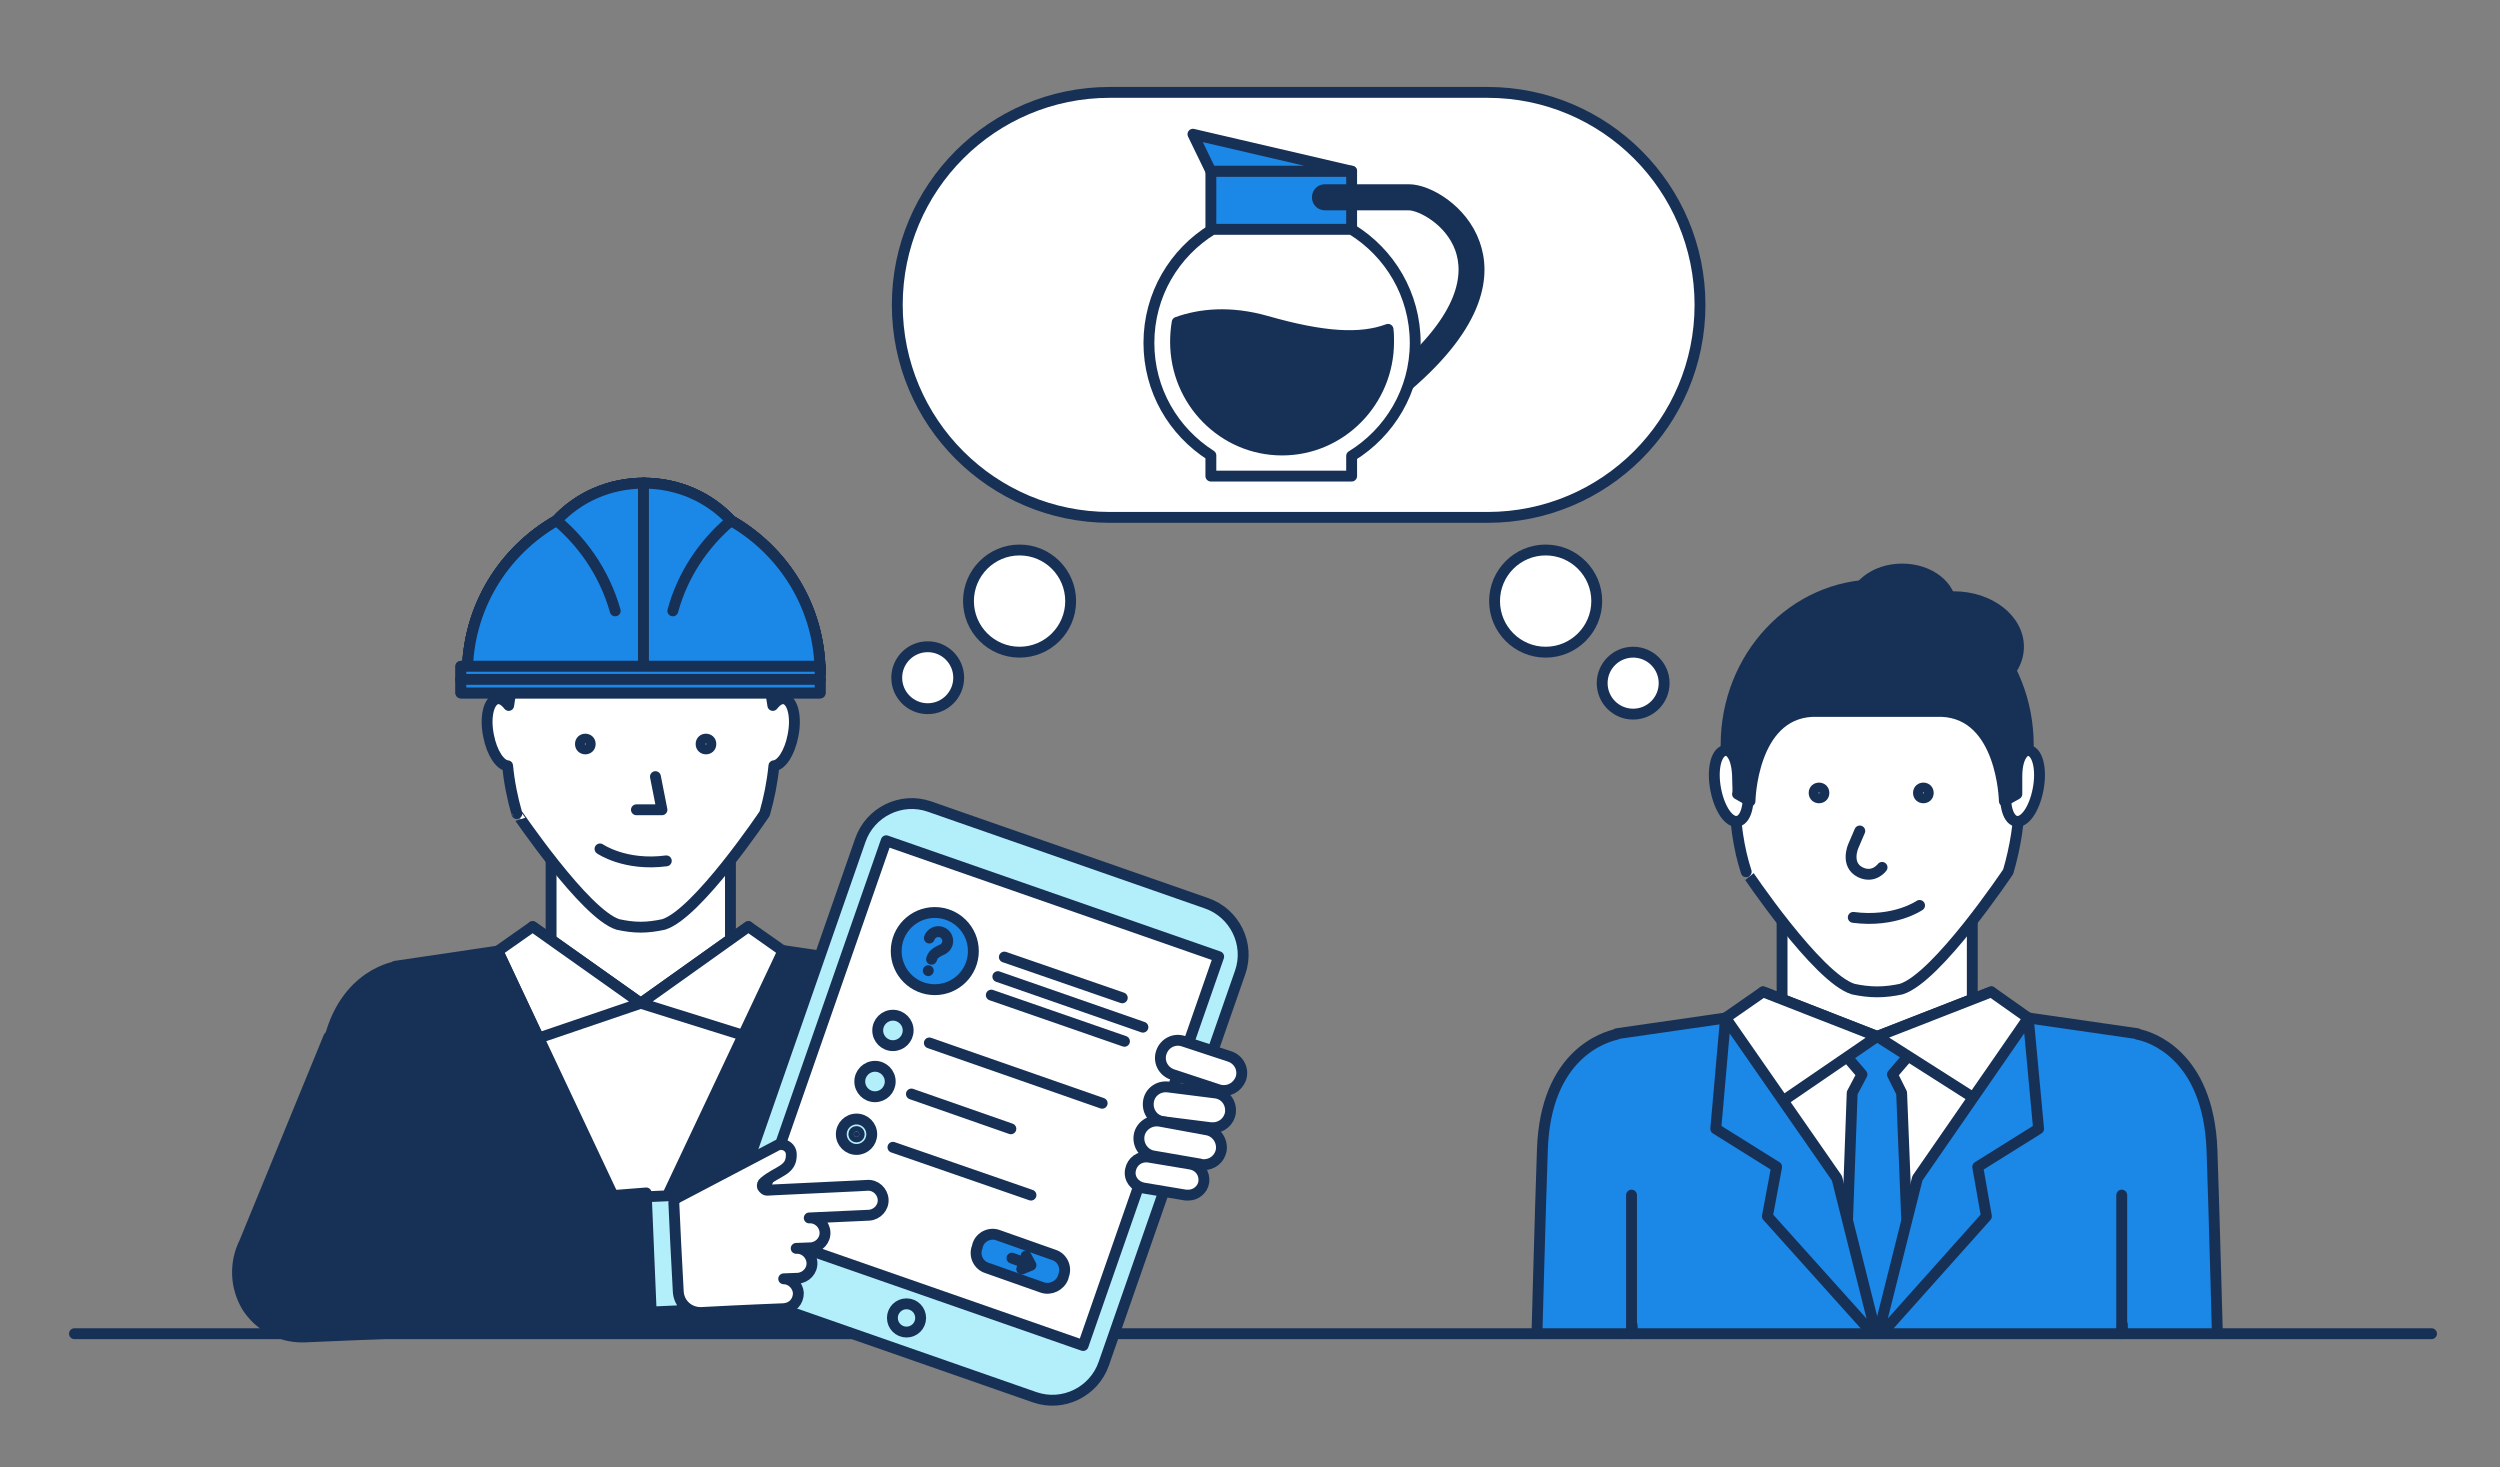 <?xml version="1.0" encoding="utf-8"?>
<!-- Generator: Adobe Illustrator 18.1.1, SVG Export Plug-In . SVG Version: 6.00 Build 0)  -->
<svg version="1.1" id="Layer_1" xmlns="http://www.w3.org/2000/svg" xmlns:xlink="http://www.w3.org/1999/xlink" x="0px" y="0px"
	 width="460px" height="270px" viewBox="0 0 460 270" enable-background="new 0 0 460 270" xml:space="preserve">
<rect x="0" y="0" width="460" height="270" fill="#808080" stroke="none"/>
<g>
	<g>
		<defs>
			<path id="SVGID_1_" d="M423.9,245.4c0,0-62.8,0.7-83.8,0c-18.3-0.6-73.2,0-73.2,0V93.6h157.1V245.4z"/>
		</defs>
		<clipPath id="SVGID_2_">
			<use xlink:href="#SVGID_1_"  overflow="visible"/>
		</clipPath>
		<g clip-path="url(#SVGID_2_)">
			<g>
				<g>
					
						<path fill="#FFFFFF" stroke="#173055" stroke-width="2" stroke-linecap="round" stroke-linejoin="round" stroke-miterlimit="10" d="
						M345.4,169.3h-17.5v23.3c0,2.6,7.8,4.8,17.5,4.8c9.7,0,17.5-2.1,17.5-4.8v-23.3H345.4z"/>
					<g>
						
							<path fill="#FFFFFF" stroke="#173055" stroke-width="2" stroke-linecap="round" stroke-linejoin="round" stroke-miterlimit="10" d="
							M341,182c1.4,0.3,2.9,0.5,4.4,0.5c1.5,0,3-0.2,4.4-0.5c6.6-2,19.7-21.6,19.7-21.6c1.3-4.4,2.1-9.2,2.1-14.2
							c0-20-11.7-36.3-26.2-36.3s-26.2,16.3-26.2,36.3c0,5,0.7,9.9,2.1,14.2C321.2,160.3,334.4,180,341,182z"/>
						<g>
							
								<path fill="#FFFFFF" stroke="#173055" stroke-width="2" stroke-linecap="round" stroke-linejoin="round" stroke-miterlimit="10" d="
								M321.4,143.9c0.7,3.6,0,6.8-1.6,7.2c-1.6,0.4-3.4-2.2-4.1-5.8c-0.7-3.6,0-6.8,1.6-7.2C318.9,137.8,320.7,140.3,321.4,143.9z"
								/>
							
								<path fill="#FFFFFF" stroke="#173055" stroke-width="2" stroke-linecap="round" stroke-linejoin="round" stroke-miterlimit="10" d="
								M369.3,143.9c-0.7,3.6,0,6.8,1.6,7.2c1.6,0.4,3.4-2.2,4.1-5.8c0.7-3.6,0-6.8-1.6-7.2C371.9,137.8,370,140.3,369.3,143.9z"/>
						</g>
						
							<path fill="#173055" stroke="#173055" stroke-width="2" stroke-linecap="round" stroke-linejoin="round" stroke-miterlimit="10" d="
							M345.4,107.6c-15.4,0-27.8,13.2-27.8,29.5c0,0.3,0,0.6,0,0.9c0.2,0,1.9,0.4,2.1,4.6c0.1,2.5,0.1,3.3,0,3.5l2.3,1.3
							c0,0,0.3-16,11.5-16.5h11.9h11.9c11.2,0.5,11.5,16.5,11.5,16.5l2.3-1.3c0-0.2,0-1,0-3.5c0.1-4.2,1.9-4.6,2.1-4.6
							c0-0.3,0-0.6,0-0.9C373.2,120.9,360.8,107.6,345.4,107.6z"/>
					</g>
					
						<polygon fill="#FFFFFF" stroke="#173055" stroke-width="2" stroke-linecap="round" stroke-linejoin="round" stroke-miterlimit="10" points="
						324.4,182.5 324.4,255.5 366.4,255.5 366.4,182.5 345.4,190.7 					"/>
					<g>
						
							<polygon fill="#1B87E7" stroke="#173055" stroke-width="2" stroke-linecap="round" stroke-linejoin="round" stroke-miterlimit="10" points="
							348.2,197.7 351.8,193.5 345.4,190.7 339,193.5 342.6,197.7 340.8,201.1 339.8,228.6 345.4,248.4 351,228.6 349.9,201.1 
													"/>
					</g>
					
						<polygon fill="#FFFFFF" stroke="#173055" stroke-width="2" stroke-linecap="round" stroke-linejoin="round" stroke-miterlimit="10" points="
						345.4,190.7 324.4,182.5 317.5,187.3 326.4,203.7 					"/>
					
						<polygon fill="#FFFFFF" stroke="#173055" stroke-width="2" stroke-linecap="round" stroke-linejoin="round" stroke-miterlimit="10" points="
						345.4,190.7 366.4,182.5 373.2,187.3 364.4,202.8 					"/>
					
						<ellipse fill="#FFFFFF" stroke="#173055" stroke-width="2" stroke-linecap="round" stroke-linejoin="round" stroke-miterlimit="10" cx="401.5" cy="313.6" rx="8.2" ry="13.7"/>
					
						<ellipse fill="#FFFFFF" stroke="#173055" stroke-width="2" stroke-linecap="round" stroke-linejoin="round" stroke-miterlimit="10" cx="289.3" cy="313.6" rx="8.2" ry="13.7"/>
					
						<path fill="#1B87E7" stroke="#173055" stroke-width="2" stroke-linecap="round" stroke-linejoin="round" stroke-miterlimit="10" d="
						M407,211.5c-0.7-17.6-11.5-20.8-13.7-21.2v-0.1l-20.1-2.9l-27.8,59l-27.8-59l-20.1,2.9v0.1c-2.2,0.5-13.1,3.6-13.7,21.2
						c-0.7,19.6-2.7,98.4-2.7,98.4h16.8l2.4-66.1l4.8,65.9v3.7h80.4l0.2-3.9l0,0l4.8-65.8l2.4,66.2h16.8
						C409.7,309.9,407.7,231.1,407,211.5z"/>
				</g>
			</g>
			
				<polygon fill="#1B87E7" stroke="#173055" stroke-width="2" stroke-linecap="round" stroke-linejoin="round" stroke-miterlimit="10" points="
				317.5,187.3 338,216.8 345.4,246.3 325.2,223.8 326.9,214.7 315.7,207.7 			"/>
			
				<polygon fill="#1B87E7" stroke="#173055" stroke-width="2" stroke-linecap="round" stroke-linejoin="round" stroke-miterlimit="10" points="
				373.2,187.3 352.8,216.8 345.4,246.3 365.5,223.8 363.9,214.7 375.1,207.7 			"/>
			<g>
				
					<rect x="359.2" y="276.1" fill="#FFFFFF" stroke="#173055" stroke-width="2" stroke-linecap="round" stroke-linejoin="round" stroke-miterlimit="10" width="21.6" height="4.1"/>
				
					<rect x="310" y="276.1" fill="#FFFFFF" stroke="#173055" stroke-width="2" stroke-linecap="round" stroke-linejoin="round" stroke-miterlimit="10" width="21.6" height="4.1"/>
			</g>
			<g>
				
					<circle fill="#FFFFFF" stroke="#173055" stroke-width="2" stroke-linecap="round" stroke-linejoin="round" stroke-miterlimit="10" cx="347.9" cy="259.8" r="2"/>
				
					<circle fill="#FFFFFF" stroke="#173055" stroke-width="2" stroke-linecap="round" stroke-linejoin="round" stroke-miterlimit="10" cx="347.9" cy="278.2" r="2"/>
				
					<circle fill="#FFFFFF" stroke="#173055" stroke-width="2" stroke-linecap="round" stroke-linejoin="round" stroke-miterlimit="10" cx="347.9" cy="296.6" r="2"/>
			</g>
		</g>
	</g>
</g>
<line fill="none" stroke="#173055" stroke-width="2" stroke-linecap="round" stroke-linejoin="round" stroke-miterlimit="10" x1="13.7" y1="245.4" x2="447.4" y2="245.4"/>
<g>
	<defs>
		<polygon id="SVGID_3_" points="190.2,244.4 52.1,245.4 43.7,86.6 192,86.6 		"/>
	</defs>
	<clipPath id="SVGID_4_">
		<use xlink:href="#SVGID_3_"  overflow="visible"/>
	</clipPath>
	<g clip-path="url(#SVGID_4_)">
		<g>
			<g>
				
					<path fill="#FFFFFF" stroke="#173055" stroke-width="2" stroke-linecap="round" stroke-linejoin="round" stroke-miterlimit="10" d="
					M117.9,158h-16.5v22c0,2.5,7.4,4.5,16.5,4.5c9.1,0,16.5-2,16.5-4.5v-22H117.9z"/>
				
					<path fill="#FFFFFF" stroke="#173055" stroke-width="2" stroke-linecap="round" stroke-linejoin="round" stroke-miterlimit="10" d="
					M144.4,128.6c-0.7-0.2-1.5,0.3-2.2,1.2c-2.2-15.9-12.2-27.9-24.3-27.9c-12.1,0-22.2,12-24.3,27.9c-0.7-0.9-1.5-1.4-2.2-1.2
					c-1.5,0.4-2.2,3.4-1.5,6.8c0.6,3.1,2.1,5.4,3.5,5.5c0.3,3.1,0.9,6,1.7,8.8c0-0.1,12.5,18.5,18.6,20.4c1.4,0.3,2.7,0.5,4.2,0.5
					c1.4,0,2.8-0.2,4.2-0.5c6.2-1.9,18.6-20.4,18.6-20.4c0.8-2.8,1.4-5.7,1.7-8.8c1.4-0.1,2.9-2.4,3.5-5.5
					C146.6,132,145.9,129,144.4,128.6z"/>
				
					<polygon fill="#FFFFFF" stroke="#173055" stroke-width="2" stroke-linecap="round" stroke-linejoin="round" stroke-miterlimit="10" points="
					98,170.5 98,239.4 137.7,239.4 137.7,170.5 117.9,184.6 				"/>
				
					<polygon fill="#FFFFFF" stroke="#173055" stroke-width="2" stroke-linecap="round" stroke-linejoin="round" stroke-miterlimit="10" points="
					117.9,184.6 98,170.5 91.6,175 99.1,191 				"/>
				
					<polygon fill="#FFFFFF" stroke="#173055" stroke-width="2" stroke-linecap="round" stroke-linejoin="round" stroke-miterlimit="10" points="
					117.9,184.6 137.7,170.5 144.1,175 137.7,190.8 				"/>
				
					<ellipse fill="#B3EEFB" stroke="#173055" stroke-width="2" stroke-linecap="round" stroke-linejoin="round" stroke-miterlimit="10" cx="170.8" cy="294.2" rx="7.7" ry="12.9"/>
				
					<ellipse fill="#B3EEFB" stroke="#173055" stroke-width="2" stroke-linecap="round" stroke-linejoin="round" stroke-miterlimit="10" cx="64.9" cy="294.2" rx="7.7" ry="12.9"/>
				
					<path fill="#173055" stroke="#173055" stroke-width="2" stroke-linecap="round" stroke-linejoin="round" stroke-miterlimit="10" d="
					M176,197.8c-0.6-16.6-10.9-19.6-13-20v-0.1l-18.9-2.8l-26.3,55.7L91.6,175l-18.9,2.8v0.1c-2,0.4-12.3,3.4-13,20
					c-0.7,18.5-2.5,92.9-2.5,92.9H73l2.3-62.4l4.5,62.2v3.5h76l0.1-3.7l0,0l4.5-62.1C160.4,228.2,176.7,216.3,176,197.8z"/>
			</g>
		</g>
		<g>
			
				<rect x="130.9" y="258.9" fill="#B3EEFB" stroke="#173055" stroke-width="2" stroke-linecap="round" stroke-linejoin="round" stroke-miterlimit="10" width="20.4" height="3.9"/>
			
				<rect x="84.5" y="258.9" fill="#B3EEFB" stroke="#173055" stroke-width="2" stroke-linecap="round" stroke-linejoin="round" stroke-miterlimit="10" width="20.4" height="3.9"/>
		</g>
		<g>
			<g>
				<g>
					<g>
						
							<path fill="#B3EEFB" stroke="#173055" stroke-width="2" stroke-linecap="round" stroke-linejoin="round" stroke-miterlimit="10" d="
							M102.4,95.8C92.6,101.4,86,111.9,86,124h32.5v-13.2V91.6v-2.7C112.1,88.9,106.4,91.5,102.4,95.8z"/>
						<g>
							<defs>
								<path id="SVGID_5_" d="M102.4,95.8C92.6,101.4,86,111.9,86,124h32.5v-13.2V91.6v-2.7C112.1,88.9,106.4,91.5,102.4,95.8z"/>
							</defs>
							<use xlink:href="#SVGID_5_"  overflow="visible" fill="#B3EEFB"/>
							<clipPath id="SVGID_6_">
								<use xlink:href="#SVGID_5_"  overflow="visible"/>
							</clipPath>
							
								<path clip-path="url(#SVGID_6_)" fill="#B3EEFB" stroke="#173055" stroke-width="2" stroke-linecap="round" stroke-linejoin="round" stroke-miterlimit="10" d="
								M77.6,88.9c16,0,29.7,9.7,35.6,23.5C109.2,98.3,96.3,88,80.9,88c-3.4,0-6.7,0.5-9.9,1.5C73.2,89.1,75.3,88.9,77.6,88.9z"/>
							
								<use xlink:href="#SVGID_5_"  overflow="visible" fill="none" stroke="#173055" stroke-width="2" stroke-linecap="round" stroke-linejoin="round" stroke-miterlimit="10"/>
						</g>
					</g>
					<g>
						
							<path fill="#B3EEFB" stroke="#173055" stroke-width="2" stroke-linecap="round" stroke-linejoin="round" stroke-miterlimit="10" d="
							M134.5,95.8c9.8,5.6,16.4,16.1,16.4,28.1h-32.5v-13.2V91.6v-2.7C124.8,88.9,130.5,91.5,134.5,95.8z"/>
						<g>
							<defs>
								<path id="SVGID_7_" d="M134.5,95.8c9.8,5.6,16.4,16.1,16.4,28.1h-32.5v-13.2V91.6v-2.7C124.8,88.9,130.5,91.5,134.5,95.8z"
									/>
							</defs>
							<use xlink:href="#SVGID_7_"  overflow="visible" fill="#B3EEFB"/>
							<clipPath id="SVGID_8_">
								<use xlink:href="#SVGID_7_"  overflow="visible"/>
							</clipPath>
							
								<use xlink:href="#SVGID_7_"  overflow="visible" fill="none" stroke="#173055" stroke-width="2" stroke-linecap="round" stroke-linejoin="round" stroke-miterlimit="10"/>
						</g>
					</g>
				</g>
				<g>
					<g>
						
							<path fill="#1B87E7" stroke="#173055" stroke-width="2" stroke-linecap="round" stroke-linejoin="round" stroke-miterlimit="10" d="
							M102.4,95.8C92.6,101.4,86,111.9,86,124h32.5v-13.2V91.6v-2.7C112.1,88.9,106.4,91.5,102.4,95.8z"/>
						<g>
							<defs>
								<path id="SVGID_9_" d="M102.4,95.8C92.6,101.4,86,111.9,86,124h32.5v-13.2V91.6v-2.7C112.1,88.9,106.4,91.5,102.4,95.8z"/>
							</defs>
							<use xlink:href="#SVGID_9_"  overflow="visible" fill="#1B87E7"/>
							<clipPath id="SVGID_10_">
								<use xlink:href="#SVGID_9_"  overflow="visible"/>
							</clipPath>
							
								<path clip-path="url(#SVGID_10_)" fill="#1B87E7" stroke="#173055" stroke-width="2" stroke-linecap="round" stroke-linejoin="round" stroke-miterlimit="10" d="
								M113.2,112.4C109.2,98.3,96.3,88,80.9,88c-3.4,0-6.7,0.5-9.9,1.5c2.1-0.4,4.3-0.6,6.6-0.6"/>
							
								<use xlink:href="#SVGID_9_"  overflow="visible" fill="none" stroke="#173055" stroke-width="2" stroke-linecap="round" stroke-linejoin="round" stroke-miterlimit="10"/>
						</g>
					</g>
					<g>
						
							<path fill="#1B87E7" stroke="#173055" stroke-width="2" stroke-linecap="round" stroke-linejoin="round" stroke-miterlimit="10" d="
							M134.5,95.8c9.8,5.6,16.4,16.1,16.4,28.1h-32.5v-13.2V91.6v-2.7C124.8,88.9,130.5,91.5,134.5,95.8z"/>
						<g>
							<defs>
								<path id="SVGID_11_" d="M134.5,95.8c9.8,5.6,16.4,16.1,16.4,28.1h-32.5v-13.2V91.6v-2.7C124.8,88.9,130.5,91.5,134.5,95.8z"
									/>
							</defs>
							<use xlink:href="#SVGID_11_"  overflow="visible" fill="#1B87E7"/>
							<clipPath id="SVGID_12_">
								<use xlink:href="#SVGID_11_"  overflow="visible"/>
							</clipPath>
							
								<use xlink:href="#SVGID_11_"  overflow="visible" fill="none" stroke="#173055" stroke-width="2" stroke-linecap="round" stroke-linejoin="round" stroke-miterlimit="10"/>
						</g>
					</g>
				</g>
			</g>
			<g>
				<g>
					
						<rect x="84.8" y="122.6" fill="#1B87E7" stroke="#173055" stroke-width="2" stroke-linecap="round" stroke-linejoin="round" stroke-miterlimit="10" width="66.1" height="2.5"/>
					
						<rect x="84.8" y="125" fill="#1B87E7" stroke="#173055" stroke-width="2" stroke-linecap="round" stroke-linejoin="round" stroke-miterlimit="10" width="66.1" height="2.5"/>
				</g>
				<g>
					
						<rect x="84.8" y="122.6" fill="#1B87E7" stroke="#173055" stroke-width="2" stroke-linecap="round" stroke-linejoin="round" stroke-miterlimit="10" width="66.1" height="2.5"/>
					
						<rect x="84.8" y="125" fill="#1B87E7" stroke="#173055" stroke-width="2" stroke-linecap="round" stroke-linejoin="round" stroke-miterlimit="10" width="66.1" height="2.5"/>
				</g>
			</g>
		</g>
	</g>
</g>
<circle fill="#FFFFFF" stroke="#173055" stroke-width="2" stroke-linecap="round" stroke-linejoin="round" stroke-miterlimit="10" cx="187.6" cy="110.6" r="9.4"/>
<circle fill="#FFFFFF" stroke="#173055" stroke-width="2" stroke-linecap="round" stroke-linejoin="round" stroke-miterlimit="10" cx="170.7" cy="124.7" r="5.7"/>
<circle fill="#FFFFFF" stroke="#173055" stroke-width="2" stroke-linecap="round" stroke-linejoin="round" stroke-miterlimit="10" cx="284.4" cy="110.6" r="9.4"/>
<circle fill="#FFFFFF" stroke="#173055" stroke-width="2" stroke-linecap="round" stroke-linejoin="round" stroke-miterlimit="10" cx="300.5" cy="125.7" r="5.7"/>
<path fill="#B3EEFB" stroke="#173055" stroke-width="2" stroke-linecap="round" stroke-linejoin="round" stroke-miterlimit="10" d="
	M116.7,220.3l6.8-0.3c0.9,0,1.7,0.7,1.8,1.6l0.4,8.9l0.4,8.9c0,0.9-0.7,1.7-1.6,1.8l-6.8,0.3c-0.9,0-1.7-0.7-1.8-1.6l-0.4-8.9
	l-0.4-8.9C115,221.2,115.7,220.4,116.7,220.3z"/>
<path fill="#173055" stroke="#173055" stroke-width="2" stroke-linecap="round" stroke-linejoin="round" stroke-miterlimit="10" d="
	M60.5,190.8L45,228.6c-1.9,3.8-1.7,8.3,0.5,11.9c2.2,3.4,6,5.5,10,5.5c0.2,0,0.3,0,0.5,0l63.9-2.7l-1-23.8l-48.5,3.8l7.4-25.5"/>
<g>
	
		<path fill="#FFFFFF" stroke="#173055" stroke-width="2" stroke-linecap="round" stroke-linejoin="round" stroke-miterlimit="10" d="
		M273.7,17h-69.5c-21.6,0-39.1,17.5-39.1,39.1s17.5,39.1,39.1,39.1c1.8,0,67.7,0,69.5,0c21.6,0,39.1-17.5,39.1-39.1
		S295.3,17,273.7,17z"/>
</g>
<g>
	<g>
		
			<rect x="222.8" y="31.5" fill="#1B87E7" stroke="#173055" stroke-width="2" stroke-linecap="round" stroke-linejoin="round" stroke-miterlimit="10" width="25.9" height="10.7"/>
		
			<polygon fill="#1B87E7" stroke="#173055" stroke-width="2" stroke-linecap="round" stroke-linejoin="round" stroke-miterlimit="10" points="
			219.5,24.7 248.7,31.5 222.8,31.5 		"/>
		<g>
			
				<path fill="#173055" stroke="#173055" stroke-width="2" stroke-linecap="round" stroke-linejoin="round" stroke-miterlimit="10" d="
				M257.8,71.5c-0.4,0-0.8-0.2-1.1-0.5c-0.5-0.6-0.4-1.5,0.2-2c12.8-10.8,13.5-18.6,11.8-23.3c-1.9-5.2-7.3-8-9.5-8h-15.4
				c-0.8,0-1.4-0.6-1.4-1.4c0-0.8,0.6-1.4,1.4-1.4h15.4c3.6,0,9.9,3.7,12.1,9.9c2,5.5,1.4,14.5-12.6,26.4
				C258.4,71.4,258.1,71.5,257.8,71.5z"/>
		</g>
		
			<path fill="#FFFFFF" stroke="#173055" stroke-width="2" stroke-linecap="round" stroke-linejoin="round" stroke-miterlimit="10" d="
			M248.7,42.2h-25.6c-7,4.3-11.7,12-11.7,20.9c0,8.7,4.5,16.3,11.4,20.7v3.8h25.9v-3.7c7-4.3,11.7-12,11.7-20.8
			C260.4,54.2,255.7,46.5,248.7,42.2z"/>
		
			<path fill="#173055" stroke="#173055" stroke-width="2" stroke-linecap="round" stroke-linejoin="round" stroke-miterlimit="10" d="
			M255.4,60.6c-5.1,1.9-11.9,1.5-22.4-1.5c-6.7-1.9-12.2-1.3-16.4,0.2c-0.2,1.2-0.3,2.4-0.3,3.6c0,11,8.8,19.9,19.6,19.9
			c10.8,0,19.6-8.9,19.6-19.9C255.5,62.1,255.5,61.4,255.4,60.6z"/>
	</g>
</g>
<g>
	<g>
		<path fill="#B3EEFB" d="M203.1,250.9c-1.8,5.2-7.5,8-12.7,6.2l-51-17.8c-5.2-1.8-8-7.5-6.2-12.7l25.1-72c1.8-5.2,7.5-8,12.7-6.2
			l51,17.8c5.2,1.8,8,7.5,6.2,12.7L203.1,250.9z"/>
		<path fill="none" stroke="#173055" stroke-width="2" stroke-linecap="round" stroke-linejoin="round" stroke-miterlimit="10" d="
			M203.1,250.9c-1.8,5.2-7.5,8-12.7,6.2l-51-17.8c-5.2-1.8-8-7.5-6.2-12.7l25.1-72c1.8-5.2,7.5-8,12.7-6.2l51,17.8
			c5.2,1.8,8,7.5,6.2,12.7L203.1,250.9z"/>
	</g>
	
		<circle fill="none" stroke="#173055" stroke-width="2" stroke-linecap="round" stroke-linejoin="round" stroke-miterlimit="10" cx="166.8" cy="242.5" r="2.6"/>
	
		<rect x="148.9" y="163.3" transform="matrix(0.944 0.329 -0.329 0.944 76.228 -48.443)" fill="#FFFFFF" stroke="#173055" stroke-width="2" stroke-linecap="round" stroke-linejoin="round" stroke-miterlimit="10" width="64.8" height="75.8"/>
	
		<line fill="#FFFFFF" stroke="#173055" stroke-width="2" stroke-linecap="round" stroke-linejoin="round" stroke-miterlimit="10" x1="184.8" y1="176.1" x2="206.5" y2="183.6"/>
	
		<line fill="#FFFFFF" stroke="#173055" stroke-width="2" stroke-linecap="round" stroke-linejoin="round" stroke-miterlimit="10" x1="183.6" y1="179.7" x2="210.3" y2="189"/>
	
		<line fill="#FFFFFF" stroke="#173055" stroke-width="2" stroke-linecap="round" stroke-linejoin="round" stroke-miterlimit="10" x1="171" y1="191.9" x2="202.8" y2="203"/>
	
		<line fill="#FFFFFF" stroke="#173055" stroke-width="2" stroke-linecap="round" stroke-linejoin="round" stroke-miterlimit="10" x1="167.7" y1="201.3" x2="186" y2="207.7"/>
	
		<line fill="#FFFFFF" stroke="#173055" stroke-width="2" stroke-linecap="round" stroke-linejoin="round" stroke-miterlimit="10" x1="164.3" y1="211.1" x2="189.7" y2="219.9"/>
	
		<line fill="#FFFFFF" stroke="#173055" stroke-width="2" stroke-linecap="round" stroke-linejoin="round" stroke-miterlimit="10" x1="182.4" y1="183.1" x2="206.9" y2="191.6"/>
	
		<circle fill="#1B87E7" stroke="#173055" stroke-width="2" stroke-linecap="round" stroke-linejoin="round" stroke-miterlimit="10" cx="172" cy="175" r="7.1"/>
	<path fill="none" stroke="#173055" stroke-width="2" stroke-linecap="round" stroke-linejoin="round" stroke-miterlimit="10" d="
		M171,172.6c0.3-0.9,1.3-1.4,2.2-1.1c0.9,0.3,1.4,1.3,1.1,2.2c-0.2,0.5-0.5,0.8-0.9,1c0,0-1.5,0.6-1.8,1.3l-0.2,0.5"/>
	
		<line fill="#FFFFFF" stroke="#173055" stroke-width="2" stroke-linecap="round" stroke-linejoin="round" stroke-miterlimit="10" x1="170.8" y1="178.6" x2="170.8" y2="178.6"/>
	
		<circle fill="#B3EEFB" stroke="#173055" stroke-width="2" stroke-linecap="round" stroke-linejoin="round" stroke-miterlimit="10" cx="164.3" cy="189.6" r="2.8"/>
	
		<circle fill="#B3EEFB" stroke="#173055" stroke-width="2" stroke-linecap="round" stroke-linejoin="round" stroke-miterlimit="10" cx="161" cy="199" r="2.8"/>
	
		<circle fill="#B3EEFB" stroke="#173055" stroke-width="2" stroke-linecap="round" stroke-linejoin="round" stroke-miterlimit="10" cx="157.6" cy="208.7" r="2.8"/>
	
		<circle fill="#173055" stroke="#173055" stroke-width="2" stroke-linecap="round" stroke-linejoin="round" stroke-miterlimit="10" cx="157.6" cy="208.7" r="0.5"/>
	
		<path fill="#1B87E7" stroke="#173055" stroke-width="2" stroke-linecap="round" stroke-linejoin="round" stroke-miterlimit="10" d="
		M191.8,236.9l-10.2-3.6c-1.6-0.5-2.4-2.3-1.8-3.8l0.1-0.4c0.5-1.6,2.3-2.4,3.8-1.8l10.2,3.6c1.6,0.5,2.4,2.3,1.8,3.8l-0.1,0.4
		C195,236.6,193.3,237.4,191.8,236.9z"/>
	
		<polyline fill="#1B87E7" stroke="#173055" stroke-width="2" stroke-linecap="round" stroke-linejoin="round" stroke-miterlimit="10" points="
		188.8,231.1 189.7,232.8 188,233.5 	"/>
	
		<line fill="#1B87E7" stroke="#173055" stroke-width="2" stroke-linecap="round" stroke-linejoin="round" stroke-miterlimit="10" x1="188.7" y1="232.4" x2="186.2" y2="231.5"/>
</g>
<g>
	<g>
		<g>
			
				<path fill="#FFFFFF" stroke="#173055" stroke-width="2" stroke-linecap="round" stroke-linejoin="round" stroke-miterlimit="10" d="
				M146.9,237.9c-0.1-1.4-1.3-2.6-2.7-2.6c0,0,0,0,0,0l2.6-0.1c1.5-0.1,2.7-1.4,2.6-2.9c-0.1-1.5-1.4-2.7-2.9-2.6l2.7-0.1
				c1.5-0.1,2.7-1.4,2.6-2.9c-0.1-1.5-1.4-2.7-2.9-2.6l11-0.5c1.5-0.1,2.7-1.4,2.6-2.9c-0.1-1.5-1.4-2.7-2.9-2.6l-1.8,0.1l-14.7,0.7
				l-2,0.1c-0.3,0-0.6-0.3-0.8-0.6c-0.1-0.3,0-0.7,0.3-0.9c2.5-2.1,5.1-2.1,5-5.1c0-0.7-0.4-1.3-1-1.6c-0.6-0.3-1.3-0.3-1.9,0.1
				l-18.1,9.5c-0.4,0.3-0.7,0.7-0.6,1.2c0.1,2.4,0.5,10.9,0.8,16c0.1,2.3,2,4,4.3,3.9c7.3-0.4,15.1-0.7,15.1-0.7
				C145.8,240.7,146.9,239.5,146.9,237.9z"/>
		</g>
	</g>
</g>
<g>
	
		<path fill="#FFFFFF" stroke="#173055" stroke-width="2" stroke-linecap="round" stroke-linejoin="round" stroke-miterlimit="10" d="
		M224.6,200.6c-0.1,0-0.3-0.1-0.4-0.1l-8.5-2.8c-1.7-0.6-2.6-2.4-2-4.1c0.6-1.7,2.4-2.6,4.1-2l8.5,2.8c1.7,0.6,2.6,2.4,2,4.1
		C227.7,200,226.2,200.9,224.6,200.6z"/>
</g>
<g>
	
		<path fill="#FFFFFF" stroke="#173055" stroke-width="2" stroke-linecap="round" stroke-linejoin="round" stroke-miterlimit="10" d="
		M222.8,207.5l-8.7-1.1c-1.8-0.2-3-1.8-2.8-3.6c0.2-1.8,1.8-3,3.6-2.8l8.7,1.1c1.8,0.2,3,1.8,2.8,3.6c-0.2,1.6-1.6,2.8-3.2,2.8
		C223.1,207.5,222.9,207.5,222.8,207.5z"/>
</g>
<g>
	
		<path fill="#FFFFFF" stroke="#173055" stroke-width="2" stroke-linecap="round" stroke-linejoin="round" stroke-miterlimit="10" d="
		M212.2,212.7c-1.7-0.3-2.9-2-2.6-3.8c0.3-1.7,2-2.9,3.8-2.6l8.7,1.6c1.7,0.3,2.9,2,2.6,3.8c-0.3,1.5-1.6,2.6-3.2,2.6
		c-0.2,0-0.4,0-0.6-0.1L212.2,212.7z"/>
</g>
<g>
	
		<path fill="#FFFFFF" stroke="#173055" stroke-width="2" stroke-linecap="round" stroke-linejoin="round" stroke-miterlimit="10" d="
		M208,215.3c0.3-1.6,1.7-2.6,3.3-2.4l7.8,1.3c1.6,0.3,2.6,1.7,2.4,3.3c-0.2,1.4-1.5,2.4-2.8,2.4c-0.2,0-0.3,0-0.5,0l-7.8-1.3
		C208.8,218.3,207.7,216.9,208,215.3z"/>
</g>
<circle fill="#FFFFFF" stroke="#173055" stroke-width="2" stroke-linecap="round" stroke-linejoin="round" stroke-miterlimit="10" cx="107.7" cy="136.9" r="0.9"/>
<circle fill="#FFFFFF" stroke="#173055" stroke-width="2" stroke-linecap="round" stroke-linejoin="round" stroke-miterlimit="10" cx="129.9" cy="136.9" r="0.9"/>
<polyline fill="#FFFFFF" stroke="#173055" stroke-width="2" stroke-linecap="round" stroke-linejoin="round" stroke-miterlimit="10" points="
	120.6,142.9 121.8,149 117.1,149 "/>
<path fill="#FFFFFF" stroke="#173055" stroke-width="2" stroke-linecap="round" stroke-linejoin="round" stroke-miterlimit="10" d="
	M110.4,156.2c0,0,4.6,3.2,12.2,2.2"/>
<circle fill="#FFFFFF" stroke="#173055" stroke-width="2" stroke-linecap="round" stroke-linejoin="round" stroke-miterlimit="10" cx="353.9" cy="145.9" r="0.9"/>
<circle fill="#FFFFFF" stroke="#173055" stroke-width="2" stroke-linecap="round" stroke-linejoin="round" stroke-miterlimit="10" cx="334.7" cy="145.9" r="0.9"/>
<path fill="#FFFFFF" stroke="#173055" stroke-width="2" stroke-linecap="round" stroke-linejoin="round" stroke-miterlimit="10" d="
	M353.2,166.6c0,0-4.6,3.2-12.2,2.2"/>
<path fill="none" stroke="#173055" stroke-width="2" stroke-linecap="round" stroke-linejoin="round" stroke-miterlimit="10" d="
	M123.8,112.4c1.8-6.6,5.6-12.3,10.7-16.6"/>
<ellipse fill="#173055" stroke="#173055" stroke-linecap="round" stroke-linejoin="round" stroke-miterlimit="10" cx="350" cy="111.6" rx="9.5" ry="7.4"/>
<ellipse fill="#173055" stroke="#173055" stroke-linecap="round" stroke-linejoin="round" stroke-miterlimit="10" cx="359.5" cy="119" rx="12.4" ry="9.7"/>
<path fill="#FFFFFF" stroke="#173055" stroke-width="2" stroke-linecap="round" stroke-linejoin="round" stroke-miterlimit="10" d="
	M342.2,152.9l-1.2,2.8c0,0-1.5,3.4,1.3,4.8c2.5,1.2,4-0.9,4-0.9"/>
<line fill="none" stroke="#173055" stroke-width="2" stroke-linecap="round" stroke-linejoin="round" stroke-miterlimit="10" x1="300.2" y1="245.4" x2="300.2" y2="219.9"/>
<line fill="none" stroke="#173055" stroke-width="2" stroke-linecap="round" stroke-linejoin="round" stroke-miterlimit="10" x1="390.4" y1="245.4" x2="390.4" y2="219.9"/>
</svg>
